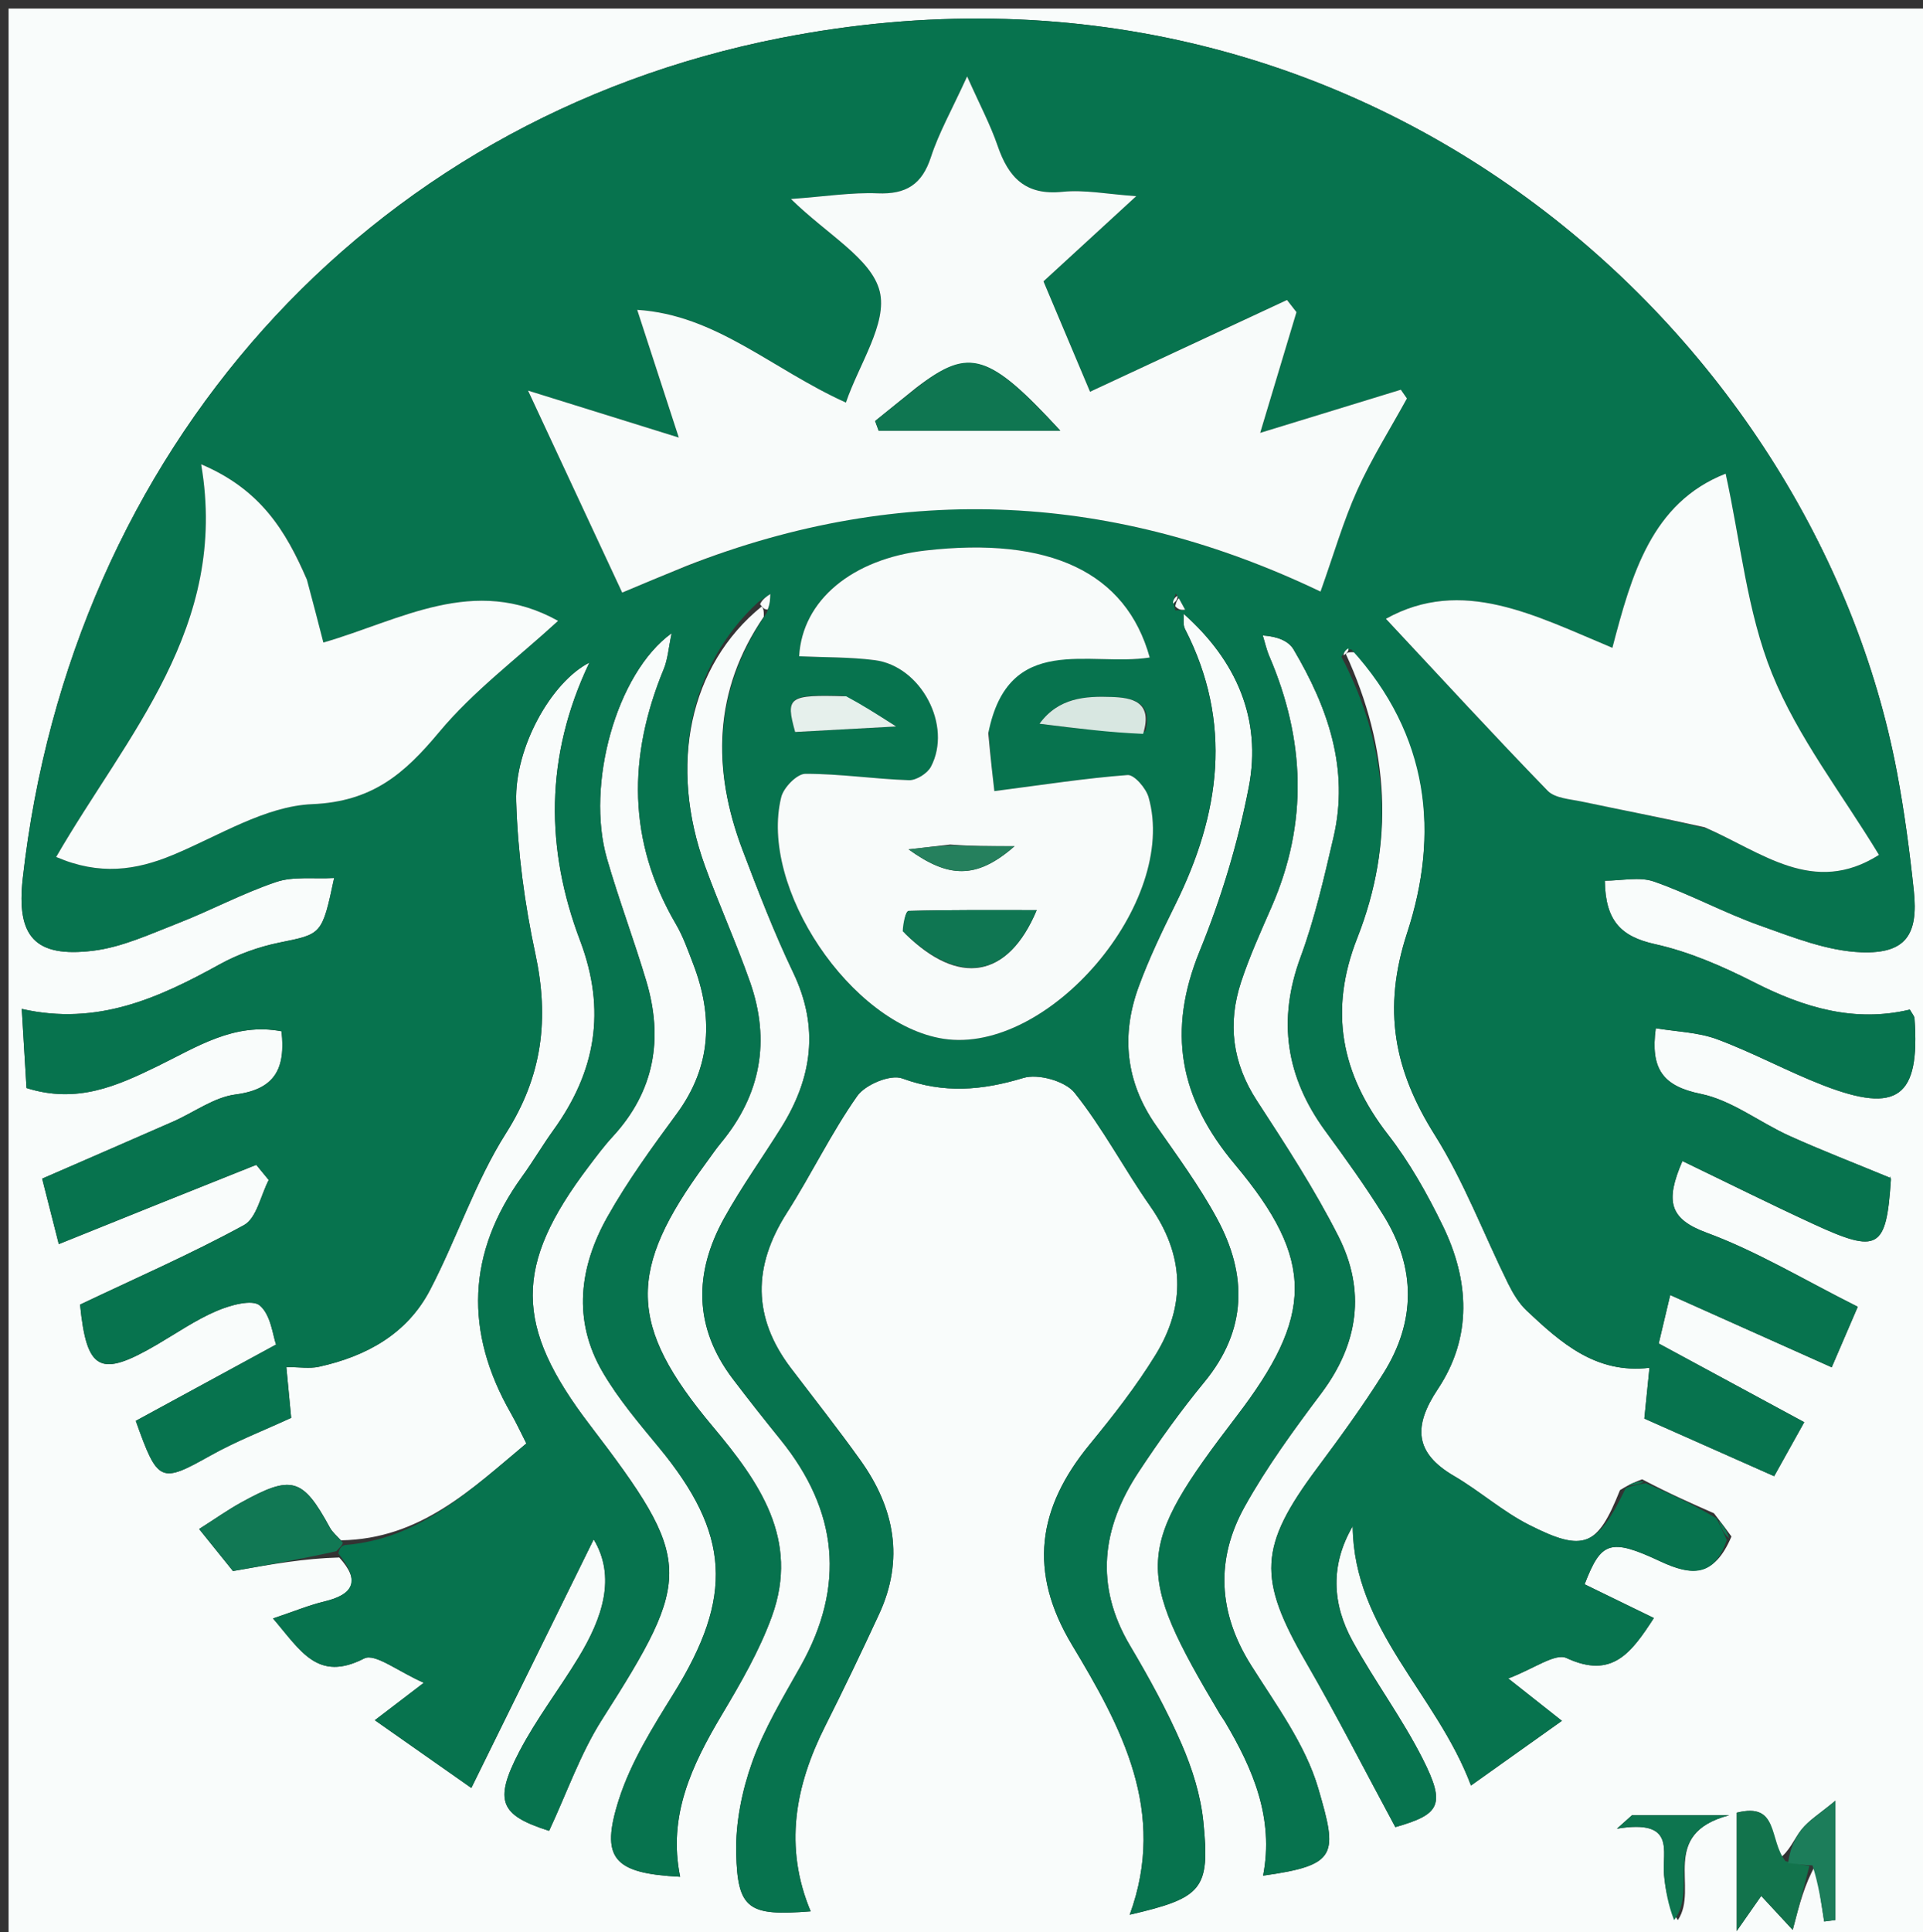 <svg version="1.1" id="Layer_1" xmlns="http://www.w3.org/2000/svg" xmlns:xlink="http://www.w3.org/1999/xlink" x="0px" y="0px"
	 width="100%" viewBox="0 0 224 225" enable-background="new 0 0 224 225" xml:space="preserve">
<rect x="0" y="0" width="224" height="225" fill="#333333" stroke="none"/>
<path fill="#F9FCFB" opacity="1" stroke="none" 
	d="
M1,110 
	C1,73.333 1,37.167 1,1 
	C75.667,1 150.333,1 225,1 
	C225,76 225,151 225,226 
	C150.333,226 75.667,226 1,226 
	C1,187.5 1,149 1,110 
M211.483,217.166 
	C211.817,219.365 212.151,221.565 212.485,223.765 
	C212.922,223.707 213.359,223.65 213.796,223.592 
	C213.796,219.466 213.796,215.34 213.796,209.694 
	C211.974,211.208 210.707,211.972 209.844,213.057 
	C208.953,214.176 208.455,215.608 207.187,216.489 
	C206.018,214.29 207.288,209.843 202.298,211.093 
	C202.298,215.327 202.298,219.474 202.298,224.874 
	C203.72,222.838 204.415,221.844 205.155,220.785 
	C206.335,222.058 207.246,223.04 208.824,224.743 
	C209.634,221.642 210.201,219.468 211.483,217.166 
M191.288,172.27 
	C190.612,172.518 189.936,172.766 188.701,173.532 
	C186.072,180.113 184.527,180.828 178.109,177.573 
	C175.023,176.008 172.362,173.627 169.359,171.872 
	C164.71,169.154 164.641,166.037 167.482,161.768 
	C171.525,155.695 171.157,149.111 168.071,142.762 
	C166.263,139.045 164.196,135.358 161.668,132.106 
	C156.185,125.05 154.791,117.65 158.098,109.248 
	C162.487,98.096 161.817,87.128 156.769,76.155 
	C156.922,76.025 157.075,75.896 157.88,75.975 
	C166.536,85.63 167.675,97.136 163.909,108.635 
	C160.994,117.536 162.389,124.644 167.135,132.183 
	C170.536,137.587 172.819,143.692 175.664,149.453 
	C176.228,150.593 176.921,151.763 177.833,152.622 
	C181.817,156.372 185.9,160.022 192.137,159.285 
	C191.885,161.78 191.689,163.72 191.54,165.197 
	C196.747,167.507 201.543,169.634 206.663,171.906 
	C207.867,169.743 208.968,167.769 210.167,165.616 
	C204.423,162.511 199.052,159.607 193.216,156.452 
	C193.484,155.324 193.887,153.624 194.555,150.809 
	C201.022,153.703 206.939,156.351 213.367,159.226 
	C214.511,156.569 215.501,154.267 216.402,152.175 
	C210.112,149.025 204.67,145.715 198.804,143.554 
	C194.471,141.957 193.936,139.924 195.978,135.208 
	C201.204,137.727 206.188,140.216 211.246,142.546 
	C218.807,146.03 219.729,145.471 220.26,137.406 
	C220.279,137.114 220.089,136.808 220.201,137.169 
	C215.989,135.427 212.161,133.955 208.43,132.268 
	C204.95,130.694 201.73,128.123 198.112,127.384 
	C193.693,126.483 192.228,124.481 192.873,119.742 
	C195.279,120.147 197.8,120.2 200.032,121.03 
	C204.231,122.59 208.198,124.767 212.377,126.386 
	C221.051,129.746 223.667,127.773 223.014,118.604 
	C222.992,118.307 222.718,118.028 222.468,117.57 
	C216.029,119.107 210.147,117.352 204.348,114.402 
	C200.675,112.534 196.779,110.832 192.785,109.947 
	C188.874,109.08 186.995,107.289 186.936,102.559 
	C188.91,102.559 190.972,102.068 192.658,102.656 
	C196.862,104.124 200.821,106.29 205.019,107.783 
	C208.866,109.15 212.87,110.757 216.852,110.894 
	C221.987,111.069 223.475,108.852 222.933,103.733 
	C222.443,99.107 221.831,94.48 220.968,89.911 
	C211.32,38.851 158.91,-8.897 90.962,4.417 
	C42.341,13.944 8.217,52.773 2.649,102.285 
	C1.888,109.053 4.041,111.542 10.838,110.717 
	C14.213,110.307 17.487,108.778 20.716,107.519 
	C24.578,106.014 28.263,104.024 32.181,102.706 
	C34.178,102.034 36.516,102.374 38.923,102.244 
	C37.511,108.903 37.482,108.759 32.533,109.77 
	C30.136,110.26 27.718,111.124 25.578,112.306 
	C18.513,116.205 11.355,119.497 2.532,117.49 
	C2.746,121.048 2.919,123.933 3.086,126.703 
	C8.987,128.574 13.671,126.44 18.355,124.157 
	C22.905,121.938 27.294,119.035 32.791,120.096 
	C33.276,124.425 32.042,126.857 27.445,127.452 
	C24.926,127.778 22.601,129.539 20.169,130.608 
	C15.216,132.785 10.249,134.932 4.91,137.257 
	C5.333,138.919 5.936,141.29 6.848,144.879 
	C10.924,143.237 14.653,141.731 18.386,140.234 
	C22.207,138.701 26.03,137.176 29.853,135.648 
	C30.336,136.236 30.819,136.825 31.302,137.413 
	C30.366,139.214 29.892,141.861 28.413,142.669 
	C22.213,146.053 15.713,148.887 9.325,151.928 
	C10.102,159.676 11.646,160.473 18.299,156.578 
	C20.593,155.235 22.809,153.699 25.236,152.663 
	C26.797,151.997 29.364,151.271 30.256,152.023 
	C31.563,153.126 31.774,155.528 32.158,156.577 
	C26.055,159.896 20.899,162.699 15.816,165.462 
	C18.394,172.709 18.7,172.758 24.527,169.497 
	C27.511,167.827 30.734,166.582 33.919,165.113 
	C33.751,163.348 33.568,161.434 33.355,159.197 
	C34.873,159.197 36.062,159.403 37.152,159.163 
	C42.658,157.951 47.409,155.354 50.083,150.239 
	C53.22,144.235 55.343,137.637 58.947,131.958 
	C63.203,125.252 63.982,118.607 62.359,111.062 
	C61.107,105.247 60.31,99.252 60.129,93.312 
	C59.938,87.073 64.198,79.43 68.655,77.16 
	C63.414,88.136 63.563,98.941 67.565,109.52 
	C70.654,117.687 69.384,124.783 64.461,131.609 
	C63.197,133.363 62.101,135.239 60.833,136.99 
	C54.372,145.908 54.084,155.099 59.512,164.582 
	C60.148,165.694 60.685,166.862 61.313,168.093 
	C54.853,173.489 48.93,179.227 39.713,179.374 
	C39.279,178.882 38.734,178.452 38.428,177.891 
	C35.261,172.081 33.997,171.699 28.044,174.994 
	C26.5,175.848 25.053,176.876 23.193,178.058 
	C24.989,180.287 26.469,182.124 27.138,182.954 
	C31.843,182.121 35.438,181.484 39.52,181.375 
	C42.002,184.114 41.205,185.672 37.792,186.492 
	C35.987,186.926 34.252,187.65 31.803,188.472 
	C35.051,192.267 37.002,195.91 42.424,193.132 
	C43.684,192.486 46.396,194.676 49.369,195.963 
	C46.737,197.974 45.513,198.908 43.661,200.323 
	C47.584,203.074 50.973,205.451 54.906,208.211 
	C60.029,197.806 64.689,188.339 69.156,179.266 
	C71.788,183.642 70.185,188.407 67.396,193.005 
	C65.154,196.701 62.482,200.159 60.491,203.977 
	C57.449,209.809 58.306,211.4 63.962,213.206 
	C66.027,208.797 67.603,204.207 70.14,200.229 
	C80.776,183.55 80.808,181.784 68.69,165.915 
	C59.879,154.377 59.845,147.371 68.56,135.862 
	C69.464,134.668 70.361,133.458 71.374,132.359 
	C76.248,127.077 77.289,120.954 75.282,114.239 
	C73.855,109.465 72.09,104.791 70.706,100.006 
	C68.214,91.39 71.795,78.381 78.238,73.741 
	C77.869,75.473 77.789,76.77 77.32,77.906 
	C73.129,88.051 73.074,97.954 78.742,107.631 
	C79.575,109.054 80.128,110.65 80.726,112.198 
	C83.098,118.347 82.897,124.174 78.836,129.695 
	C75.979,133.579 73.117,137.507 70.759,141.697 
	C67.489,147.508 66.676,153.744 70.191,159.771 
	C72.018,162.906 74.42,165.731 76.745,168.546 
	C85.072,178.633 85.463,185.93 78.485,197.19 
	C76.049,201.121 73.502,205.168 72.104,209.515 
	C69.873,216.453 71.474,218.158 79.23,218.556 
	C77.769,211.488 80.585,205.567 84.055,199.737 
	C86.258,196.036 88.466,192.238 89.921,188.212 
	C93.154,179.263 88.464,172.605 83.018,166.113 
	C73.106,154.295 73.045,147.936 82.208,135.477 
	C82.8,134.672 83.361,133.841 83.996,133.072 
	C88.634,127.462 89.764,121.176 87.367,114.357 
	C85.77,109.814 83.777,105.411 82.131,100.883 
	C77.869,89.164 80.266,77.505 88.718,70.63 
	C88.86,70.797 89.003,70.963 88.969,71.819 
	C83.087,80.41 82.921,89.555 86.491,98.979 
	C88.318,103.799 90.179,108.627 92.401,113.272 
	C95.448,119.643 94.605,125.536 91.012,131.291 
	C88.808,134.821 86.372,138.217 84.355,141.849 
	C80.814,148.228 80.798,154.57 85.357,160.575 
	C87.169,162.962 89.028,165.316 90.914,167.646 
	C97.613,175.923 98.517,184.669 93.258,194.032 
	C91.221,197.658 89.028,201.275 87.635,205.158 
	C86.43,208.517 85.671,212.259 85.754,215.808 
	C85.907,222.384 87.205,223.153 94.432,222.581 
	C91.289,215.085 92.618,207.967 96.124,201.005 
	C98.293,196.699 100.374,192.346 102.401,187.97 
	C105.355,181.591 104.202,175.62 100.251,170.083 
	C97.64,166.424 94.846,162.896 92.126,159.315 
	C87.638,153.406 87.689,147.456 91.65,141.252 
	C94.504,136.783 96.815,131.952 99.859,127.628 
	C100.794,126.299 103.726,125.08 105.093,125.582 
	C109.94,127.363 114.397,126.989 119.21,125.528 
	C120.926,125.007 124.073,125.884 125.164,127.247 
	C128.463,131.366 130.944,136.127 133.985,140.468 
	C137.98,146.172 138.162,151.988 134.609,157.771 
	C132.353,161.443 129.664,164.879 126.922,168.218 
	C120.874,175.583 119.721,182.989 124.877,191.564 
	C130.596,201.076 136.003,210.949 131.592,222.978 
	C140.076,221.003 140.966,220.035 140.176,212.164 
	C139.867,209.084 138.884,205.966 137.645,203.11 
	C135.927,199.153 133.827,195.339 131.624,191.621 
	C127.472,184.613 128.352,177.912 132.623,171.433 
	C135.002,167.825 137.532,164.291 140.279,160.958 
	C145.289,154.88 145.316,148.45 141.758,141.891 
	C139.703,138.102 137.118,134.589 134.644,131.041 
	C131.115,125.979 130.567,120.55 132.645,114.887 
	C133.844,111.62 135.364,108.459 136.911,105.335 
	C142.136,94.791 143.643,84.157 138.032,73.24 
	C137.781,72.749 137.911,72.063 137.864,71.467 
	C144.041,76.937 146.991,83.751 145.462,91.658 
	C144.208,98.145 142.26,104.601 139.759,110.72 
	C135.934,120.077 137.34,127.846 143.862,135.616 
	C153.261,146.815 152.966,153.267 144.022,164.953 
	C132.238,180.35 132.102,182.805 142.102,199.609 
	C142.272,199.895 142.483,200.157 142.653,200.444 
	C145.945,205.974 148.427,211.718 147.131,218.424 
	C155.878,217.205 155.806,215.968 153.565,208.283 
	C152.071,203.158 148.635,198.534 145.722,193.904 
	C141.885,187.804 141.577,181.581 144.983,175.455 
	C147.558,170.825 150.727,166.494 153.917,162.245 
	C158.254,156.469 159.109,150.288 155.905,143.968 
	C153.134,138.501 149.758,133.321 146.406,128.172 
	C143.546,123.778 142.971,119.194 144.569,114.348 
	C145.556,111.357 146.87,108.467 148.133,105.574 
	C152.399,95.804 152.01,86.101 147.854,76.417 
	C147.523,75.645 147.343,74.808 147.093,74.002 
	C148.863,74.113 150.114,74.672 150.683,75.634 
	C154.674,82.387 157.195,89.54 155.331,97.515 
	C154.236,102.204 153.161,106.941 151.5,111.444 
	C148.773,118.837 149.802,125.446 154.382,131.71 
	C156.738,134.933 159.083,138.18 161.182,141.571 
	C164.945,147.647 164.938,153.894 161.137,159.938 
	C158.747,163.738 156.096,167.383 153.411,170.985 
	C146.622,180.096 146.472,183.793 152.131,193.575 
	C155.738,199.809 159.01,206.238 162.537,212.773 
	C167.721,211.292 168.454,210.216 165.723,204.822 
	C163.326,200.089 160.121,195.771 157.556,191.113 
	C155.162,186.766 154.949,182.233 157.568,177.738 
	C157.681,189.78 167.328,197.209 171.346,207.929 
	C175.054,205.292 178.33,202.962 181.941,200.395 
	C179.865,198.756 178.497,197.676 175.689,195.459 
	C178.691,194.336 181.159,192.471 182.477,193.083 
	C187.799,195.555 190.024,192.475 192.652,188.423 
	C189.787,187.028 187.175,185.755 184.582,184.492 
	C186.492,179.539 187.524,179.069 193.394,181.821 
	C197.06,183.54 199.68,183.662 201.689,178.931 
	C201.157,178.198 200.625,177.465 199.651,176.224 
	C197.003,175.058 194.355,173.891 191.288,172.27 
M195.445,223.601 
	C197.956,219.886 193.128,213.575 201.433,211.388 
	C196.538,211.388 193.321,211.388 190.103,211.388 
	C189.517,211.911 188.932,212.434 188.346,212.957 
	C195.301,211.799 193.578,215.613 193.836,218.335 
	C194.003,220.097 194.316,221.844 195.445,223.601 
z"/>
<path fill="#07734E" opacity="1" stroke="none" 
	d="
M156.263,76.483 
	C161.817,87.128 162.487,98.096 158.098,109.248 
	C154.791,117.65 156.185,125.05 161.668,132.106 
	C164.196,135.358 166.263,139.045 168.071,142.762 
	C171.157,149.111 171.525,155.695 167.482,161.768 
	C164.641,166.037 164.71,169.154 169.359,171.872 
	C172.362,173.627 175.023,176.008 178.109,177.573 
	C184.527,180.828 186.072,180.113 189.391,173.256 
	C190.623,172.895 191.165,172.81 191.708,172.725 
	C194.355,173.891 197.003,175.058 199.96,176.818 
	C200.562,178.051 200.856,178.691 201.15,179.33 
	C199.68,183.662 197.06,183.54 193.394,181.821 
	C187.524,179.069 186.492,179.539 184.582,184.492 
	C187.175,185.755 189.787,187.028 192.652,188.423 
	C190.024,192.475 187.799,195.555 182.477,193.083 
	C181.159,192.471 178.691,194.336 175.689,195.459 
	C178.497,197.676 179.865,198.756 181.941,200.395 
	C178.33,202.962 175.054,205.292 171.346,207.929 
	C167.328,197.209 157.681,189.78 157.568,177.738 
	C154.949,182.233 155.162,186.766 157.556,191.113 
	C160.121,195.771 163.326,200.089 165.723,204.822 
	C168.454,210.216 167.721,211.292 162.537,212.773 
	C159.01,206.238 155.738,199.809 152.131,193.575 
	C146.472,183.793 146.622,180.096 153.411,170.985 
	C156.096,167.383 158.747,163.738 161.137,159.938 
	C164.938,153.894 164.945,147.647 161.182,141.571 
	C159.083,138.18 156.738,134.933 154.382,131.71 
	C149.802,125.446 148.773,118.837 151.5,111.444 
	C153.161,106.941 154.236,102.204 155.331,97.515 
	C157.195,89.54 154.674,82.387 150.683,75.634 
	C150.114,74.672 148.863,74.113 147.093,74.002 
	C147.343,74.808 147.523,75.645 147.854,76.417 
	C152.01,86.101 152.399,95.804 148.133,105.574 
	C146.87,108.467 145.556,111.357 144.569,114.348 
	C142.971,119.194 143.546,123.778 146.406,128.172 
	C149.758,133.321 153.134,138.501 155.905,143.968 
	C159.109,150.288 158.254,156.469 153.917,162.245 
	C150.727,166.494 147.558,170.825 144.983,175.455 
	C141.577,181.581 141.885,187.804 145.722,193.904 
	C148.635,198.534 152.071,203.158 153.565,208.283 
	C155.806,215.968 155.878,217.205 147.131,218.424 
	C148.427,211.718 145.945,205.974 142.653,200.444 
	C142.483,200.157 142.272,199.895 142.102,199.609 
	C132.102,182.805 132.238,180.35 144.022,164.953 
	C152.966,153.267 153.261,146.815 143.862,135.616 
	C137.34,127.846 135.934,120.077 139.759,110.72 
	C142.26,104.601 144.208,98.145 145.462,91.658 
	C146.991,83.751 144.041,76.937 137.864,71.467 
	C137.911,72.063 137.781,72.749 138.032,73.24 
	C143.643,84.157 142.136,94.791 136.911,105.335 
	C135.364,108.459 133.844,111.62 132.645,114.887 
	C130.567,120.55 131.115,125.979 134.644,131.041 
	C137.118,134.589 139.703,138.102 141.758,141.891 
	C145.316,148.45 145.289,154.88 140.279,160.958 
	C137.532,164.291 135.002,167.825 132.623,171.433 
	C128.352,177.912 127.472,184.613 131.624,191.621 
	C133.827,195.339 135.927,199.153 137.645,203.11 
	C138.884,205.966 139.867,209.084 140.176,212.164 
	C140.966,220.035 140.076,221.003 131.592,222.978 
	C136.003,210.949 130.596,201.076 124.877,191.564 
	C119.721,182.989 120.874,175.583 126.922,168.218 
	C129.664,164.879 132.353,161.443 134.609,157.771 
	C138.162,151.988 137.98,146.172 133.985,140.468 
	C130.944,136.127 128.463,131.366 125.164,127.247 
	C124.073,125.884 120.926,125.007 119.21,125.528 
	C114.397,126.989 109.94,127.363 105.093,125.582 
	C103.726,125.08 100.794,126.299 99.859,127.628 
	C96.815,131.952 94.504,136.783 91.65,141.252 
	C87.689,147.456 87.638,153.406 92.126,159.315 
	C94.846,162.896 97.64,166.424 100.251,170.083 
	C104.202,175.62 105.355,181.591 102.401,187.97 
	C100.374,192.346 98.293,196.699 96.124,201.005 
	C92.618,207.967 91.289,215.085 94.432,222.581 
	C87.205,223.153 85.907,222.384 85.754,215.808 
	C85.671,212.259 86.43,208.517 87.635,205.158 
	C89.028,201.275 91.221,197.658 93.258,194.032 
	C98.517,184.669 97.613,175.923 90.914,167.646 
	C89.028,165.316 87.169,162.962 85.357,160.575 
	C80.798,154.57 80.814,148.228 84.355,141.849 
	C86.372,138.217 88.808,134.821 91.012,131.291 
	C94.605,125.536 95.448,119.643 92.401,113.272 
	C90.179,108.627 88.318,103.799 86.491,98.979 
	C82.921,89.555 83.087,80.41 89.33,71.334 
	C89.702,70.292 89.714,69.735 89.725,69.178 
	C89.269,69.479 88.813,69.781 88.356,70.082 
	C80.266,77.505 77.869,89.164 82.131,100.883 
	C83.777,105.411 85.77,109.814 87.367,114.357 
	C89.764,121.176 88.634,127.462 83.996,133.072 
	C83.361,133.841 82.8,134.672 82.208,135.477 
	C73.045,147.936 73.106,154.295 83.018,166.113 
	C88.464,172.605 93.154,179.263 89.921,188.212 
	C88.466,192.238 86.258,196.036 84.055,199.737 
	C80.585,205.567 77.769,211.488 79.23,218.556 
	C71.474,218.158 69.873,216.453 72.104,209.515 
	C73.502,205.168 76.049,201.121 78.485,197.19 
	C85.463,185.93 85.072,178.633 76.745,168.546 
	C74.42,165.731 72.018,162.906 70.191,159.771 
	C66.676,153.744 67.489,147.508 70.759,141.697 
	C73.117,137.507 75.979,133.579 78.836,129.695 
	C82.897,124.174 83.098,118.347 80.726,112.198 
	C80.128,110.65 79.575,109.054 78.742,107.631 
	C73.074,97.954 73.129,88.051 77.32,77.906 
	C77.789,76.77 77.869,75.473 78.238,73.741 
	C71.795,78.381 68.214,91.39 70.706,100.006 
	C72.09,104.791 73.855,109.465 75.282,114.239 
	C77.289,120.954 76.248,127.077 71.374,132.359 
	C70.361,133.458 69.464,134.668 68.56,135.862 
	C59.845,147.371 59.879,154.377 68.69,165.915 
	C80.808,181.784 80.776,183.55 70.14,200.229 
	C67.603,204.207 66.027,208.797 63.962,213.206 
	C58.306,211.4 57.449,209.809 60.491,203.977 
	C62.482,200.159 65.154,196.701 67.396,193.005 
	C70.185,188.407 71.788,183.642 69.156,179.266 
	C64.689,188.339 60.029,197.806 54.906,208.211 
	C50.973,205.451 47.584,203.074 43.661,200.323 
	C45.513,198.908 46.737,197.974 49.369,195.963 
	C46.396,194.676 43.684,192.486 42.424,193.132 
	C37.002,195.91 35.051,192.267 31.803,188.472 
	C34.252,187.65 35.987,186.926 37.792,186.492 
	C41.205,185.672 42.002,184.114 39.417,180.906 
	C39.556,180.203 39.837,180.032 40.158,179.927 
	C48.93,179.227 54.853,173.489 61.313,168.093 
	C60.685,166.862 60.148,165.694 59.512,164.582 
	C54.084,155.099 54.372,145.908 60.833,136.99 
	C62.101,135.239 63.197,133.363 64.461,131.609 
	C69.384,124.783 70.654,117.687 67.565,109.52 
	C63.563,98.941 63.414,88.136 68.655,77.16 
	C64.198,79.43 59.938,87.073 60.129,93.312 
	C60.31,99.252 61.107,105.247 62.359,111.062 
	C63.982,118.607 63.203,125.252 58.947,131.958 
	C55.343,137.637 53.22,144.235 50.083,150.239 
	C47.409,155.354 42.658,157.951 37.152,159.163 
	C36.062,159.403 34.873,159.197 33.355,159.197 
	C33.568,161.434 33.751,163.348 33.919,165.113 
	C30.734,166.582 27.511,167.827 24.527,169.497 
	C18.7,172.758 18.394,172.709 15.816,165.462 
	C20.899,162.699 26.055,159.896 32.158,156.577 
	C31.774,155.528 31.563,153.126 30.256,152.023 
	C29.364,151.271 26.797,151.997 25.236,152.663 
	C22.809,153.699 20.593,155.235 18.299,156.578 
	C11.646,160.473 10.102,159.676 9.324,151.925 
	C15.713,148.887 22.213,146.053 28.413,142.669 
	C29.892,141.861 30.366,139.214 31.302,137.413 
	C30.819,136.825 30.336,136.236 29.853,135.648 
	C26.03,137.176 22.207,138.701 18.386,140.234 
	C14.653,141.731 10.924,143.237 6.848,144.879 
	C5.936,141.29 5.333,138.919 4.91,137.257 
	C10.249,134.932 15.216,132.785 20.169,130.608 
	C22.601,129.539 24.926,127.778 27.445,127.452 
	C32.042,126.857 33.276,124.425 32.791,120.096 
	C27.294,119.035 22.905,121.938 18.355,124.157 
	C13.671,126.44 8.987,128.574 3.086,126.703 
	C2.919,123.933 2.746,121.048 2.532,117.49 
	C11.355,119.497 18.513,116.205 25.578,112.306 
	C27.718,111.124 30.136,110.26 32.533,109.77 
	C37.482,108.759 37.511,108.903 38.923,102.244 
	C36.516,102.374 34.178,102.034 32.181,102.706 
	C28.263,104.024 24.578,106.014 20.716,107.519 
	C17.487,108.778 14.213,110.307 10.838,110.717 
	C4.041,111.542 1.888,109.053 2.649,102.285 
	C8.217,52.773 42.341,13.944 90.962,4.417 
	C158.91,-8.897 211.32,38.851 220.968,89.911 
	C221.831,94.48 222.443,99.107 222.933,103.733 
	C223.475,108.852 221.987,111.069 216.852,110.894 
	C212.87,110.757 208.866,109.15 205.019,107.783 
	C200.821,106.29 196.862,104.124 192.658,102.656 
	C190.972,102.068 188.91,102.559 186.936,102.559 
	C186.995,107.289 188.874,109.08 192.785,109.947 
	C196.779,110.832 200.675,112.534 204.348,114.402 
	C210.147,117.352 216.029,119.107 222.468,117.57 
	C222.718,118.028 222.992,118.307 223.014,118.604 
	C223.667,127.773 221.051,129.746 212.377,126.386 
	C208.198,124.767 204.231,122.59 200.032,121.03 
	C197.8,120.2 195.279,120.147 192.873,119.742 
	C192.228,124.481 193.693,126.483 198.112,127.384 
	C201.73,128.123 204.95,130.694 208.43,132.268 
	C212.161,133.955 215.989,135.427 220.201,137.169 
	C220.089,136.808 220.279,137.114 220.26,137.406 
	C219.729,145.471 218.807,146.03 211.246,142.546 
	C206.188,140.216 201.204,137.727 195.978,135.208 
	C193.936,139.924 194.471,141.957 198.804,143.554 
	C204.67,145.715 210.112,149.025 216.402,152.175 
	C215.501,154.267 214.511,156.569 213.367,159.226 
	C206.939,156.351 201.022,153.703 194.555,150.809 
	C193.887,153.624 193.484,155.324 193.216,156.452 
	C199.052,159.607 204.423,162.511 210.167,165.616 
	C208.968,167.769 207.867,169.743 206.663,171.906 
	C201.543,169.634 196.747,167.507 191.54,165.197 
	C191.689,163.72 191.885,161.78 192.137,159.285 
	C185.9,160.022 181.817,156.372 177.833,152.622 
	C176.921,151.763 176.228,150.593 175.664,149.453 
	C172.819,143.692 170.536,137.587 167.135,132.183 
	C162.389,124.644 160.994,117.536 163.909,108.635 
	C167.675,97.136 166.536,85.63 157.408,75.619 
	C156.713,75.67 156.488,76.076 156.263,76.483 
M136.969,69.108 
	C136.785,69.57 136.601,70.032 136.915,71.085 
	C137.293,71.057 137.671,71.029 138.049,71.001 
	C137.807,70.56 137.565,70.119 136.969,69.108 
M80.329,65.789 
	C105.397,55.924 130.063,57.524 153.821,68.892 
	C155.376,64.526 156.473,60.691 158.096,57.093 
	C159.757,53.409 161.933,49.958 163.883,46.404 
	C163.647,46.064 163.412,45.724 163.176,45.384 
	C158.057,46.954 152.939,48.524 146.793,50.408 
	C148.364,45.185 149.692,40.768 151.019,36.35 
	C150.651,35.879 150.283,35.407 149.915,34.936 
	C142.365,38.452 134.815,41.969 126.972,45.622 
	C125.39,41.872 123.664,37.78 121.548,32.765 
	C124.894,29.693 128.361,26.51 132.35,22.847 
	C129.009,22.617 126.339,22.071 123.753,22.338 
	C119.46,22.781 117.473,20.677 116.211,16.991 
	C115.365,14.522 114.121,12.19 112.657,8.901 
	C110.853,12.847 109.357,15.476 108.441,18.295 
	C107.395,21.509 105.523,22.65 102.212,22.514 
	C99.223,22.391 96.208,22.878 92.134,23.174 
	C96.4,27.348 101.523,30.118 102.473,33.928 
	C103.399,37.642 100.058,42.42 98.538,46.883 
	C89.884,42.972 83.414,36.669 74.225,36.083 
	C75.887,41.187 77.384,45.784 79.069,50.955 
	C72.638,48.952 67.417,47.326 61.509,45.486 
	C65.519,54.086 68.958,61.462 72.476,69.008 
	C74.717,68.066 77.151,67.043 80.329,65.789 
M115.154,84.961 
	C117.461,73.552 126.92,77.684 133.924,76.567 
	C131.17,66.631 122.254,62.449 107.769,64.114 
	C99.313,65.085 93.454,69.871 93.089,76.426 
	C96.019,76.561 98.981,76.503 101.887,76.875 
	C107.306,77.569 110.962,84.519 108.437,89.29 
	C108.023,90.073 106.73,90.884 105.872,90.856 
	C101.844,90.72 97.827,90.103 93.806,90.112 
	C92.84,90.115 91.284,91.704 91.006,92.815 
	C88.373,103.362 99.159,119.304 109.885,120.966 
	C122.129,122.864 137.301,105.082 133.788,92.833 
	C133.486,91.781 132.117,90.196 131.348,90.254 
	C126.463,90.621 121.608,91.38 115.827,92.128 
	C115.676,90.829 115.383,88.313 115.154,84.961 
M198.909,96.524 
	C205.25,99.239 211.236,104.391 218.871,99.554 
	C214.56,92.439 209.419,85.878 206.416,78.452 
	C203.493,71.223 202.757,63.109 201.012,55.161 
	C192.381,58.548 190.047,66.932 187.818,75.442 
	C178.815,71.686 170.313,67.123 161.439,72.06 
	C167.883,78.955 173.989,85.605 180.275,92.08 
	C181.124,92.955 182.856,93.053 184.215,93.338 
	C188.878,94.318 193.556,95.222 198.909,96.524 
M35.619,67.127 
	C33.282,61.785 30.345,57.003 23.431,54.069 
	C26.684,73.035 14.765,85.574 6.544,99.798 
	C11.618,101.974 15.836,101.35 20.145,99.558 
	C25.493,97.335 30.881,93.877 36.365,93.647 
	C43.385,93.352 47.119,90.096 51.161,85.244 
	C55.118,80.495 60.214,76.696 65.007,72.299 
	C55.245,66.859 46.602,72.254 37.669,74.825 
	C37.024,72.323 36.449,70.092 35.619,67.127 
M133.418,85.171 
	C134.351,81.643 131.77,81.246 129.477,81.163 
	C126.443,81.053 123.303,81.242 121.087,84.281 
	C125.588,84.841 129.237,85.295 133.418,85.171 
M98.154,81.017 
	C91.8,80.881 91.494,81.159 92.622,85.24 
	C96.241,85.043 99.667,84.856 104.38,84.599 
	C102.037,83.104 100.515,82.133 98.154,81.017 
z"/>
<path fill="#117854" opacity="1" stroke="none" 
	d="
M39.935,179.65 
	C39.837,180.032 39.556,180.203 39.175,180.642 
	C35.438,181.484 31.843,182.121 27.138,182.954 
	C26.469,182.124 24.989,180.287 23.193,178.058 
	C25.053,176.876 26.5,175.848 28.044,174.994 
	C33.997,171.699 35.261,172.081 38.428,177.891 
	C38.734,178.452 39.279,178.882 39.935,179.65 
z"/>
<path fill="#12734C" opacity="1" stroke="none" 
	d="
M210.769,217.295 
	C210.201,219.468 209.634,221.642 208.824,224.743 
	C207.246,223.04 206.335,222.058 205.155,220.785 
	C204.415,221.844 203.72,222.838 202.298,224.874 
	C202.298,219.474 202.298,215.327 202.298,211.093 
	C207.288,209.843 206.018,214.29 207.986,216.743 
	C209.446,217.096 210.107,217.196 210.769,217.295 
z"/>
<path fill="#0D754F" opacity="1" stroke="none" 
	d="
M195.004,223.6 
	C194.316,221.844 194.003,220.097 193.836,218.335 
	C193.578,215.613 195.301,211.799 188.346,212.957 
	C188.932,212.434 189.517,211.911 190.103,211.388 
	C193.321,211.388 196.538,211.388 201.433,211.388 
	C193.128,213.575 197.956,219.886 195.004,223.6 
z"/>
<path fill="#1C7D5A" opacity="1" stroke="none" 
	d="
M211.126,217.23 
	C210.107,217.196 209.446,217.096 208.285,216.95 
	C208.455,215.608 208.953,214.176 209.844,213.057 
	C210.707,211.972 211.974,211.208 213.796,209.694 
	C213.796,215.34 213.796,219.466 213.796,223.592 
	C213.359,223.65 212.922,223.707 212.485,223.765 
	C212.151,221.565 211.817,219.365 211.126,217.23 
z"/>
<path fill="#107752" opacity="1" stroke="none" 
	d="
M201.42,179.13 
	C200.856,178.691 200.562,178.051 200.181,177.072 
	C200.625,177.465 201.157,178.198 201.42,179.13 
z"/>
<path fill="#107752" opacity="1" stroke="none" 
	d="
M191.498,172.498 
	C191.165,172.81 190.623,172.895 189.671,172.997 
	C189.936,172.766 190.612,172.518 191.498,172.498 
z"/>
<path fill="#F8FBFA" opacity="1" stroke="none" 
	d="
M79.956,65.905 
	C77.151,67.043 74.717,68.066 72.476,69.008 
	C68.958,61.462 65.519,54.086 61.509,45.486 
	C67.417,47.326 72.638,48.952 79.069,50.955 
	C77.384,45.784 75.887,41.187 74.225,36.083 
	C83.414,36.669 89.884,42.972 98.538,46.883 
	C100.058,42.42 103.399,37.642 102.473,33.928 
	C101.523,30.118 96.4,27.348 92.134,23.174 
	C96.208,22.878 99.223,22.391 102.212,22.514 
	C105.523,22.65 107.395,21.509 108.441,18.295 
	C109.357,15.476 110.853,12.847 112.657,8.901 
	C114.121,12.19 115.365,14.522 116.211,16.991 
	C117.473,20.677 119.46,22.781 123.753,22.338 
	C126.339,22.071 129.009,22.617 132.35,22.847 
	C128.361,26.51 124.894,29.693 121.548,32.765 
	C123.664,37.78 125.39,41.872 126.972,45.622 
	C134.815,41.969 142.365,38.452 149.915,34.936 
	C150.283,35.407 150.651,35.879 151.019,36.35 
	C149.692,40.768 148.364,45.185 146.793,50.408 
	C152.939,48.524 158.057,46.954 163.176,45.384 
	C163.412,45.724 163.647,46.064 163.883,46.404 
	C161.933,49.958 159.757,53.409 158.096,57.093 
	C156.473,60.691 155.376,64.526 153.821,68.892 
	C130.063,57.524 105.397,55.924 79.956,65.905 
M106.751,45.135 
	C105.146,46.433 103.541,47.732 101.936,49.03 
	C102.074,49.406 102.213,49.781 102.351,50.157 
	C109.171,50.157 115.992,50.157 123.511,50.157 
	C115.212,41.143 112.912,40.448 106.751,45.135 
z"/>
<path fill="#F8FBFA" opacity="1" stroke="none" 
	d="
M115.121,85.379 
	C115.383,88.313 115.676,90.829 115.827,92.128 
	C121.608,91.38 126.463,90.621 131.348,90.254 
	C132.117,90.196 133.486,91.781 133.788,92.833 
	C137.301,105.082 122.129,122.864 109.885,120.966 
	C99.159,119.304 88.373,103.362 91.006,92.815 
	C91.284,91.704 92.84,90.115 93.806,90.112 
	C97.827,90.103 101.844,90.72 105.872,90.856 
	C106.73,90.884 108.023,90.073 108.437,89.29 
	C110.962,84.519 107.306,77.569 101.887,76.875 
	C98.981,76.503 96.019,76.561 93.089,76.426 
	C93.454,69.871 99.313,65.085 107.769,64.114 
	C122.254,62.449 131.17,66.631 133.924,76.567 
	C126.92,77.684 117.461,73.552 115.121,85.379 
M105.442,108.725 
	C111.666,114.875 117.408,113.986 120.764,105.983 
	C115.684,105.983 110.764,105.938 105.849,106.077 
	C105.502,106.087 105.193,107.444 105.442,108.725 
M110.674,98.349 
	C109.439,98.493 108.204,98.636 105.834,98.912 
	C110.398,102.192 113.664,102.506 118.181,98.543 
	C115.071,98.543 113.287,98.543 110.674,98.349 
z"/>
<path fill="#F9FCFB" opacity="1" stroke="none" 
	d="
M198.569,96.34 
	C193.556,95.222 188.878,94.318 184.215,93.338 
	C182.856,93.053 181.124,92.955 180.275,92.08 
	C173.989,85.605 167.883,78.955 161.439,72.06 
	C170.313,67.123 178.815,71.686 187.818,75.442 
	C190.047,66.932 192.381,58.548 201.012,55.161 
	C202.757,63.109 203.493,71.223 206.416,78.452 
	C209.419,85.878 214.56,92.439 218.871,99.554 
	C211.236,104.391 205.25,99.239 198.569,96.34 
z"/>
<path fill="#F9FCFB" opacity="1" stroke="none" 
	d="
M35.747,67.494 
	C36.449,70.092 37.024,72.323 37.669,74.825 
	C46.602,72.254 55.245,66.859 65.007,72.299 
	C60.214,76.696 55.118,80.495 51.161,85.244 
	C47.119,90.096 43.385,93.352 36.365,93.647 
	C30.881,93.877 25.493,97.335 20.145,99.558 
	C15.836,101.35 11.618,101.974 6.544,99.798 
	C14.765,85.574 26.684,73.035 23.431,54.069 
	C30.345,57.003 33.282,61.785 35.747,67.494 
z"/>
<path fill="#D8E7E1" opacity="1" stroke="none" 
	d="
M133.152,85.46 
	C129.237,85.295 125.588,84.841 121.087,84.281 
	C123.303,81.242 126.443,81.053 129.477,81.163 
	C131.77,81.246 134.351,81.643 133.152,85.46 
z"/>
<path fill="#E6F0EC" opacity="1" stroke="none" 
	d="
M98.573,81.089 
	C100.515,82.133 102.037,83.104 104.38,84.599 
	C99.667,84.856 96.241,85.043 92.622,85.24 
	C91.494,81.159 91.8,80.881 98.573,81.089 
z"/>
<path fill="#F9FCFB" opacity="1" stroke="none" 
	d="
M88.537,70.356 
	C88.813,69.781 89.269,69.479 89.725,69.178 
	C89.714,69.735 89.702,70.292 89.418,70.989 
	C89.003,70.963 88.86,70.797 88.537,70.356 
z"/>
<path fill="#F9FCFB" opacity="1" stroke="none" 
	d="
M156.516,76.319 
	C156.488,76.076 156.713,75.67 157.083,75.515 
	C157.075,75.896 156.922,76.025 156.516,76.319 
z"/>
<path fill="#F9FCFB" opacity="1" stroke="none" 
	d="
M137.322,69.678 
	C137.565,70.119 137.807,70.56 138.049,71.001 
	C137.671,71.029 137.293,71.057 136.897,70.591 
	C137.027,69.957 137.174,69.818 137.322,69.678 
z"/>
<path fill="#F9FCFB" opacity="1" stroke="none" 
	d="
M136.648,70.296 
	C136.601,70.032 136.785,69.57 137.146,69.393 
	C137.174,69.818 137.027,69.957 136.648,70.296 
z"/>
<path fill="#0F7651" opacity="1" stroke="none" 
	d="
M107.057,44.93 
	C112.912,40.448 115.212,41.143 123.511,50.157 
	C115.992,50.157 109.171,50.157 102.351,50.157 
	C102.213,49.781 102.074,49.406 101.936,49.03 
	C103.541,47.732 105.146,46.433 107.057,44.93 
z"/>
<path fill="#0F7652" opacity="1" stroke="none" 
	d="
M105.154,108.449 
	C105.193,107.444 105.502,106.087 105.849,106.077 
	C110.764,105.938 115.684,105.983 120.764,105.983 
	C117.408,113.986 111.666,114.875 105.154,108.449 
z"/>
<path fill="#25805D" opacity="1" stroke="none" 
	d="
M111.089,98.446 
	C113.287,98.543 115.071,98.543 118.181,98.543 
	C113.664,102.506 110.398,102.192 105.834,98.912 
	C108.204,98.636 109.439,98.493 111.089,98.446 
z"/>
</svg>